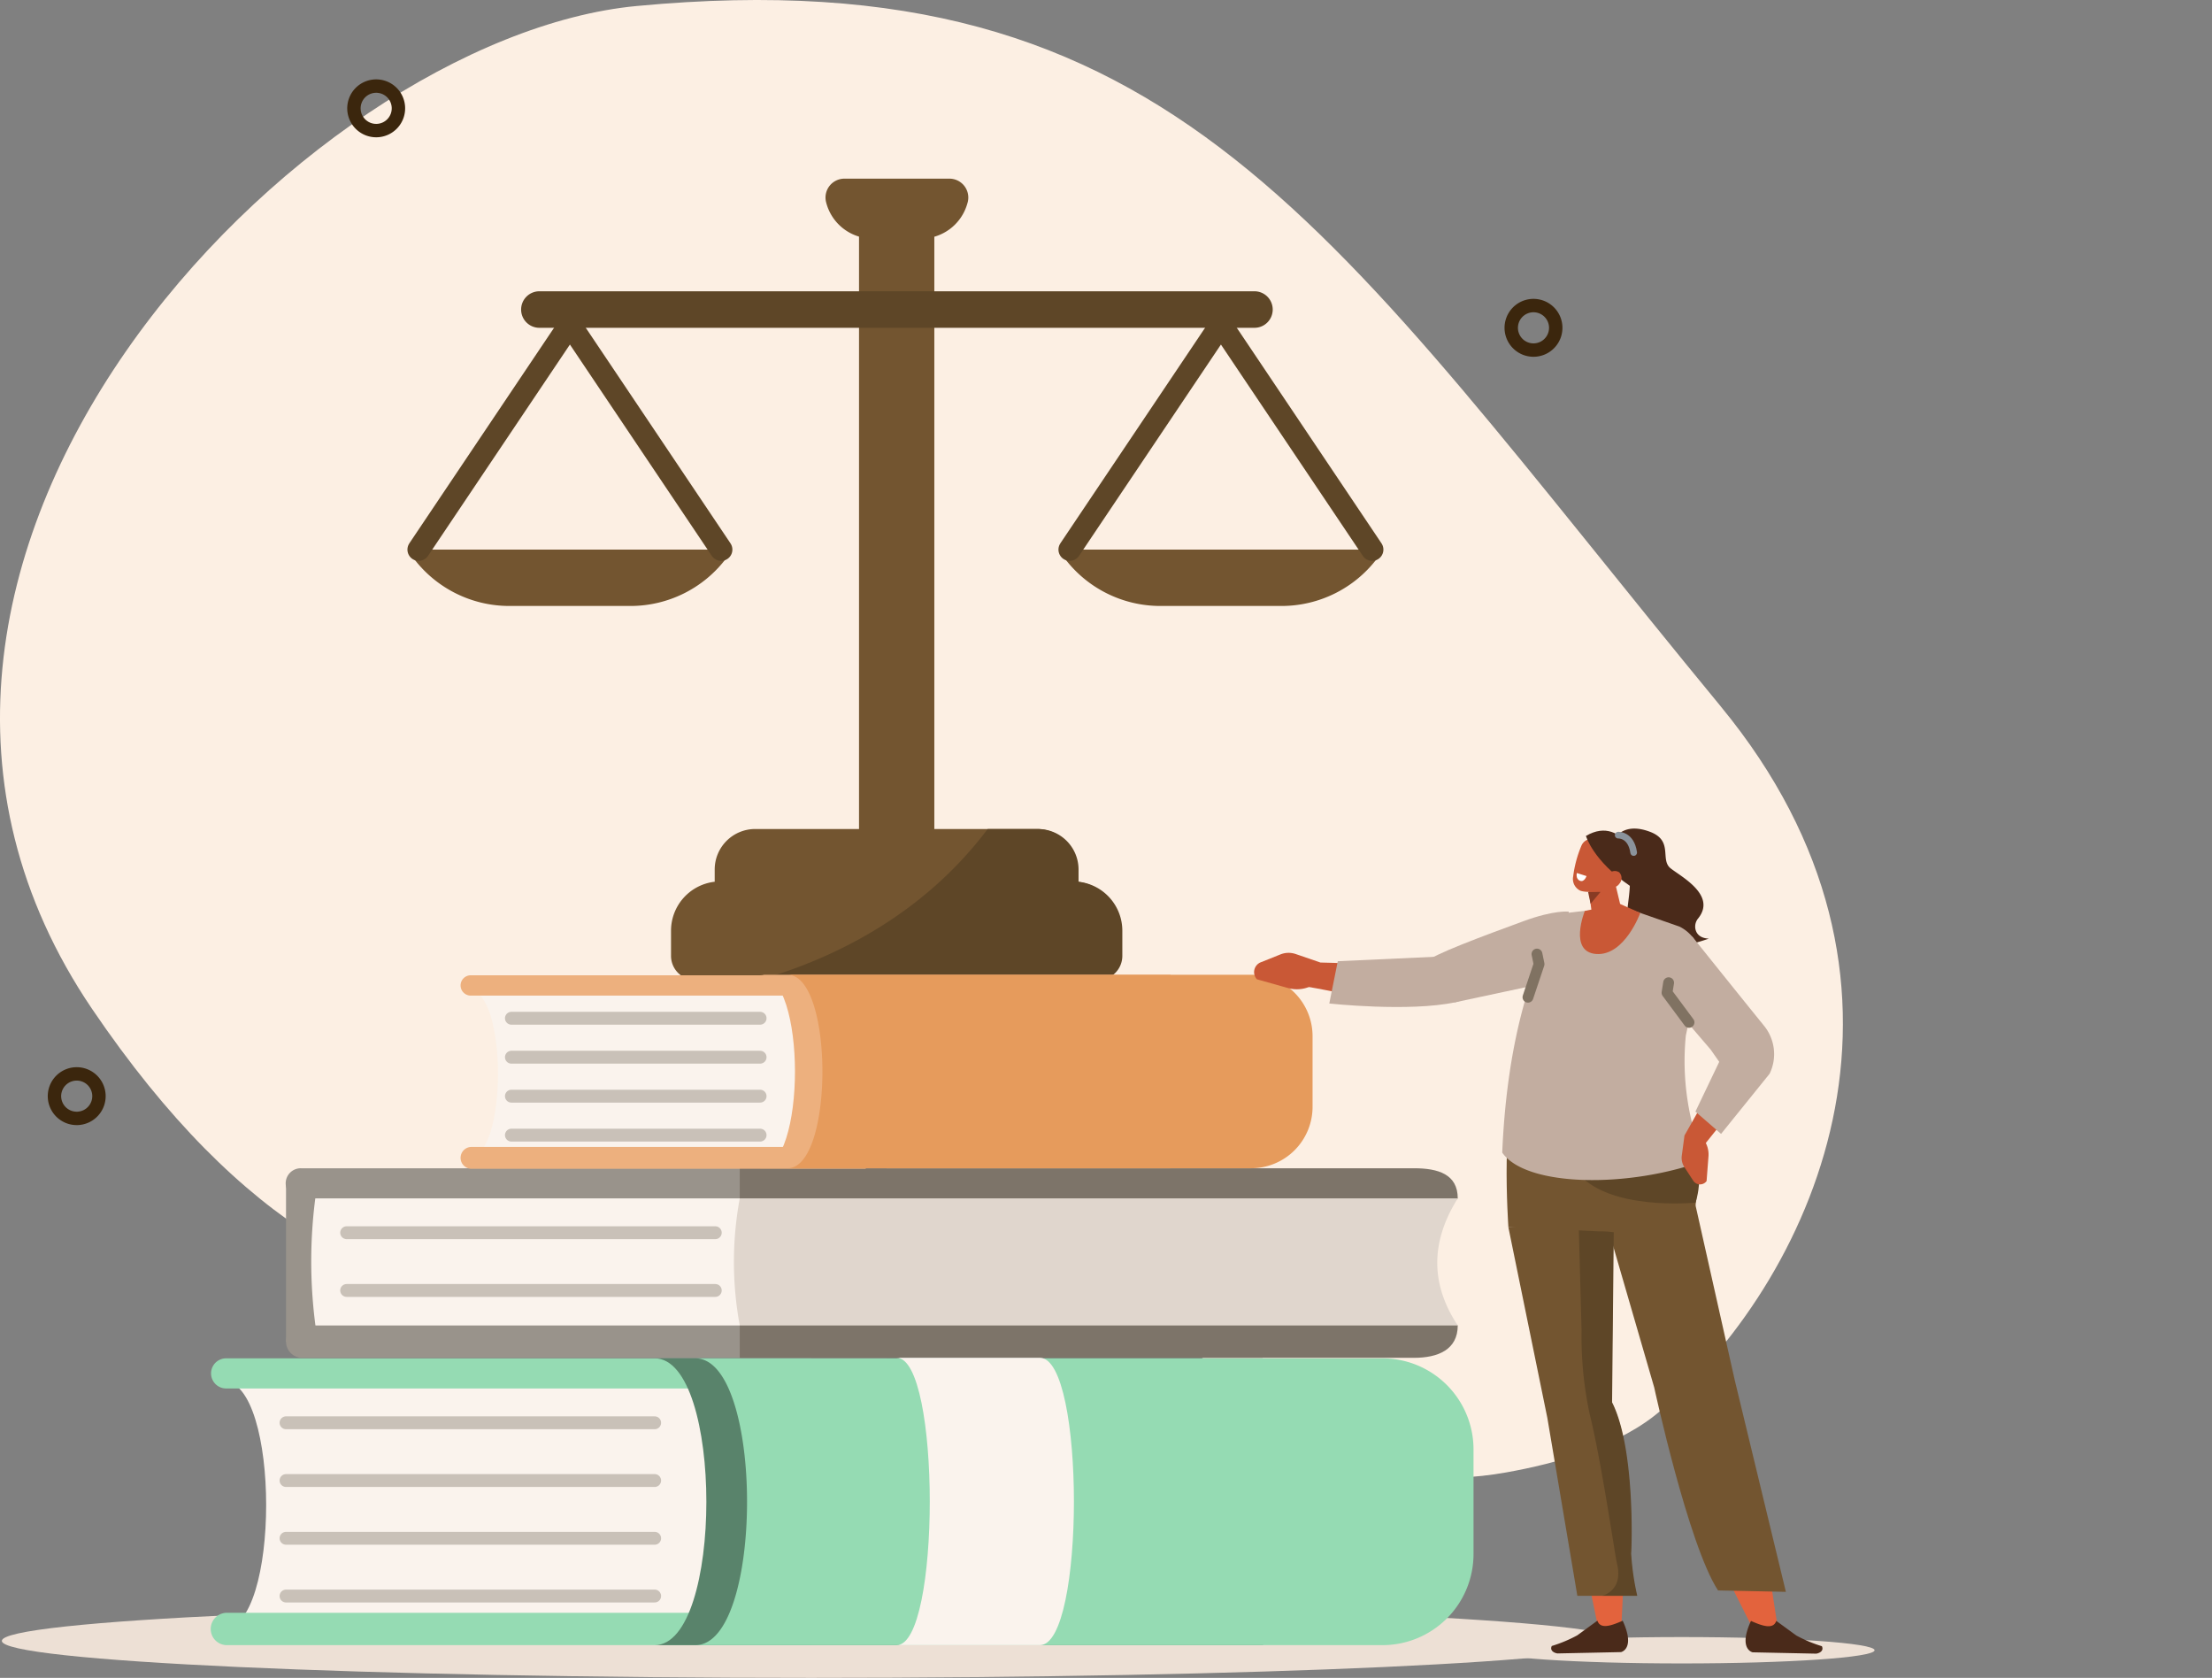 <svg xmlns="http://www.w3.org/2000/svg" xmlns:xlink="http://www.w3.org/1999/xlink" width="295" height="223.71" viewBox="0 0 295 223.71">
  <rect x="0" y="0" width="295" height="223.71" fill="#808080" stroke="none"/>
  <defs>
    <clipPath id="clip-path">
      <rect id="Rectángulo_401263" data-name="Rectángulo 401263" width="250" height="223.71" fill="none"/>
    </clipPath>
  </defs>
  <g id="_10" data-name="10" transform="translate(-915 -711.863)">
    <g id="Grupo_1099060" data-name="Grupo 1099060" transform="translate(915 711.863)">
      <g id="Grupo_1099059" data-name="Grupo 1099059" clip-path="url(#clip-path)">
        <path id="Trazado_873967" data-name="Trazado 873967" d="M229.5,94.207c30.054,36.462,13.138,75.135-7.854,93.716-5.543,4.906-14.2,7.221-20.753,8.391-35.255,6.3-40.689-31.533-75.669-29.147S52.694,194.106,12.274,134.511,40.475,4.988,84.911.8c72.02-6.787,92.347,30.02,144.593,93.406" transform="translate(0 0)" fill="#fcefe3" fill-rule="evenodd"/>
        <path id="Trazado_873968" data-name="Trazado 873968" d="M578.8,119.816a2.967,2.967,0,1,1-1.787-3.8A2.966,2.966,0,0,1,578.8,119.816Z" transform="translate(-371.498 -75.1)" fill="none" stroke="#3b260d" stroke-linecap="round" stroke-linejoin="round" stroke-width="1.787"/>
        <path id="Trazado_873969" data-name="Trazado 873969" d="M26.407,411.079a2.967,2.967,0,1,1-1.787-3.8A2.966,2.966,0,0,1,26.407,411.079Z" transform="translate(-13.386 -263.922)" fill="none" stroke="#3b260d" stroke-linecap="round" stroke-linejoin="round" stroke-width="1.787"/>
        <path id="Trazado_873970" data-name="Trazado 873970" d="M139.964,36.613a2.967,2.967,0,1,1-1.787-3.8A2.966,2.966,0,0,1,139.964,36.613Z" transform="translate(-87.004 -21.161)" fill="none" stroke="#3b260d" stroke-linecap="round" stroke-linejoin="round" stroke-width="1.787"/>
        <path id="Trazado_873971" data-name="Trazado 873971" d="M308.63,321.3v-1.629a5.4,5.4,0,0,0-5.4-5.4H265.665a5.4,5.4,0,0,0-5.4,5.4v1.632a6.572,6.572,0,0,0-5.825,6.528v3.349a3.224,3.224,0,0,0,3.225,3.225h53.582a3.224,3.224,0,0,0,3.224-3.225v-3.349a6.573,6.573,0,0,0-5.839-6.53" transform="translate(-164.95 -203.739)" fill="#735530"/>
        <path id="Trazado_873972" data-name="Trazado 873972" d="M333.051,334.408a3.225,3.225,0,0,0,3.224-3.225v-3.349a6.573,6.573,0,0,0-5.839-6.53v-1.63a5.4,5.4,0,0,0-5.4-5.4h-6.72c-8.9,11.814-21.126,17.453-30.484,20.135Z" transform="translate(-186.597 -203.739)" fill="#5e4627"/>
        <path id="Trazado_873973" data-name="Trazado 873973" d="M.7,612.95c0,2.723,48.329,4.931,107.946,4.931S216.6,615.674,216.6,612.95s-48.329-4.931-107.946-4.931S.7,610.227.7,612.95" transform="translate(-0.456 -394.171)" fill="#ede0d5" fill-rule="evenodd"/>
        <path id="Trazado_873974" data-name="Trazado 873974" d="M84.662,556.565h78.417V523.5H84.662c7.625,0,7.625,33.069,0,33.069" transform="translate(-54.885 -339.376)" fill="#faf3ed"/>
        <path id="Trazado_873975" data-name="Trazado 873975" d="M81.912,518.946h78.082v-4.017H81.912a2.009,2.009,0,0,0,0,4.017" transform="translate(-51.8 -333.822)" fill="#95dbb3"/>
        <path id="Trazado_873976" data-name="Trazado 873976" d="M82.06,615.7h77.933v-4.316H82.06a2.158,2.158,0,0,0,0,4.316" transform="translate(-51.8 -396.352)" fill="#95dbb3"/>
        <path id="Trazado_873977" data-name="Trazado 873977" d="M248.237,514.929H329.29c1.736,0,1.736,38.24,0,38.24H248.237c9.194,0,9.194-38.24,0-38.24" transform="translate(-160.929 -333.822)" fill="#59836b"/>
        <path id="Trazado_873978" data-name="Trazado 873978" d="M263.666,514.929H355.3a12.146,12.146,0,0,1,12.146,12.146v13.948A12.146,12.146,0,0,1,355.3,553.169H263.666c9.194,0,9.194-38.24,0-38.24" transform="translate(-170.932 -333.822)" fill="#95dbb3"/>
        <line id="Línea_574" data-name="Línea 574" x1="49.162" transform="translate(38.146 189.699)" fill="none" stroke="#c9c1b8" stroke-linecap="round" stroke-linejoin="round" stroke-width="1.716"/>
        <line id="Línea_575" data-name="Línea 575" x1="49.162" transform="translate(38.146 197.399)" fill="none" stroke="#c9c1b8" stroke-linecap="round" stroke-linejoin="round" stroke-width="1.716"/>
        <line id="Línea_576" data-name="Línea 576" x1="49.162" transform="translate(38.146 205.099)" fill="none" stroke="#c9c1b8" stroke-linecap="round" stroke-linejoin="round" stroke-width="1.716"/>
        <line id="Línea_577" data-name="Línea 577" x1="49.162" transform="translate(38.146 212.799)" fill="none" stroke="#c9c1b8" stroke-linecap="round" stroke-linejoin="round" stroke-width="1.716"/>
        <rect id="Rectángulo_401261" data-name="Rectángulo 401261" width="8.086" height="21.106" transform="translate(38.146 157.773)" fill="#99938b"/>
        <path id="Trazado_873979" data-name="Trazado 873979" d="M118.7,470.243H194.75v-18.8H118.7a65.362,65.362,0,0,0,0,18.8" transform="translate(-76.513 -292.664)" fill="#faf3ed"/>
        <path id="Trazado_873980" data-name="Trazado 873980" d="M110.467,446.891h78.082v-4.017H110.467a2.009,2.009,0,1,0,0,4.017" transform="translate(-70.312 -287.11)" fill="#99938b"/>
        <path id="Trazado_873981" data-name="Trazado 873981" d="M110.616,506.775h77.933v-4.316H110.616a2.158,2.158,0,1,0,0,4.316" transform="translate(-70.312 -325.738)" fill="#99938b"/>
        <path id="Trazado_873982" data-name="Trazado 873982" d="M280.5,442.874h89.922c3.222,0,5.834.794,5.834,4.017-5.383,4.962-6.285,12.9,0,16.94,0,3.222-2.612,4.317-5.834,4.317H280.5Z" transform="translate(-181.846 -287.11)" fill="#7d7469"/>
        <path id="Trazado_873983" data-name="Trazado 873983" d="M279.066,454.294h95.756c-3.747,5.976-3.54,11.6,0,16.94H279.067a46.485,46.485,0,0,1,0-16.94" transform="translate(-180.41 -294.513)" fill="#e0d6cd"/>
        <line id="Línea_578" data-name="Línea 578" x1="49.162" transform="translate(46.231 164.357)" fill="none" stroke="#c9c1b8" stroke-linecap="round" stroke-linejoin="round" stroke-width="1.716"/>
        <line id="Línea_579" data-name="Línea 579" x1="49.162" transform="translate(46.231 172.056)" fill="none" stroke="#c9c1b8" stroke-linecap="round" stroke-linejoin="round" stroke-width="1.716"/>
        <path id="Trazado_873984" data-name="Trazado 873984" d="M177.86,397.61h52.9V375.3h-52.9c5.144,0,5.144,22.31,0,22.31" transform="translate(-115.305 -243.303)" fill="#faf3ed"/>
        <path id="Trazado_873985" data-name="Trazado 873985" d="M176.005,372.427h52.679v-2.71H176.005a1.355,1.355,0,1,0,0,2.71" transform="translate(-113.224 -239.683)" fill="#edb07e"/>
        <path id="Trazado_873986" data-name="Trazado 873986" d="M176.105,437.7h52.578V434.79H176.105a1.456,1.456,0,0,0-1.456,1.456h0a1.456,1.456,0,0,0,1.456,1.456" transform="translate(-113.223 -281.869)" fill="#edb07e"/>
        <path id="Trazado_873987" data-name="Trazado 873987" d="M288.218,369.521H342.9c1.171,0,1.171,25.8,0,25.8H288.218c6.2,0,6.2-25.8,0-25.8" transform="translate(-186.848 -239.556)" fill="#edb07e"/>
        <path id="Trazado_873988" data-name="Trazado 873988" d="M298.627,369.521h61.823a8.194,8.194,0,0,1,8.194,8.194v9.411a8.194,8.194,0,0,1-8.194,8.194H298.627c6.2,0,6.2-25.8,0-25.8" transform="translate(-193.596 -239.556)" fill="#e69b5c"/>
        <line id="Línea_580" data-name="Línea 580" x1="33.168" transform="translate(68.202 135.762)" fill="none" stroke="#c9c1b8" stroke-linecap="round" stroke-linejoin="round" stroke-width="1.716"/>
        <line id="Línea_581" data-name="Línea 581" x1="33.168" transform="translate(68.202 140.957)" fill="none" stroke="#c9c1b8" stroke-linecap="round" stroke-linejoin="round" stroke-width="1.716"/>
        <line id="Línea_582" data-name="Línea 582" x1="33.168" transform="translate(68.202 146.152)" fill="none" stroke="#c9c1b8" stroke-linecap="round" stroke-linejoin="round" stroke-width="1.716"/>
        <line id="Línea_583" data-name="Línea 583" x1="33.168" transform="translate(68.202 151.346)" fill="none" stroke="#c9c1b8" stroke-linecap="round" stroke-linejoin="round" stroke-width="1.716"/>
        <path id="Trazado_873989" data-name="Trazado 873989" d="M359.111,553.04H340c5.891,0,5.891-38.31,0-38.31h19.106c6.05,0,6.05,38.31,0,38.31" transform="translate(-220.421 -333.693)" fill="#faf3ed"/>
        <rect id="Rectángulo_401262" data-name="Rectángulo 401262" width="10.043" height="90.718" transform="translate(114.562 26.104)" fill="#735530"/>
        <path id="Trazado_873990" data-name="Trazado 873990" d="M325.774,75.713h-6.468a6.4,6.4,0,0,1-6.213-4.872,2.518,2.518,0,0,1,2.446-3.118h14.007a2.518,2.518,0,0,1,2.411,3.243l-.058.193a6.4,6.4,0,0,1-6.125,4.554" transform="translate(-202.927 -43.903)" fill="#735530"/>
        <path id="Trazado_873991" data-name="Trazado 873991" d="M295.443,115.3H200.177a2.435,2.435,0,1,1,0-4.869h95.266a2.435,2.435,0,1,1,0,4.869" transform="translate(-128.194 -71.594)" fill="#5e4627"/>
        <path id="Trazado_873992" data-name="Trazado 873992" d="M157.329,208.349a.772.772,0,0,0-.616,1.238,15.985,15.985,0,0,0,12.7,6.276h16.17a15.986,15.986,0,0,0,12.7-6.276.772.772,0,0,0-.616-1.238Z" transform="translate(-101.493 -135.07)" fill="#735530"/>
        <path id="Trazado_873993" data-name="Trazado 873993" d="M158.757,152.993l20.169-30.032,20.168,30.032" transform="translate(-102.92 -79.715)" fill="none" stroke="#5e4627" stroke-linecap="round" stroke-linejoin="round" stroke-width="3"/>
        <path id="Trazado_873994" data-name="Trazado 873994" d="M404.186,208.349a.772.772,0,0,0-.616,1.238,15.985,15.985,0,0,0,12.7,6.276h16.17a15.986,15.986,0,0,0,12.7-6.276.772.772,0,0,0-.616-1.238Z" transform="translate(-261.527 -135.07)" fill="#735530"/>
        <path id="Trazado_873995" data-name="Trazado 873995" d="M405.614,152.993l20.169-30.032,20.168,30.032" transform="translate(-262.955 -79.715)" fill="none" stroke="#5e4627" stroke-linecap="round" stroke-linejoin="round" stroke-width="3"/>
        <path id="Trazado_873996" data-name="Trazado 873996" d="M559.216,345.572s-1.893-.256-6.044,1.271c-5.248,1.93-12.189,4.475-13.16,5.524s3.975,5.307,3.975,5.307l14.455-3.089Z" transform="translate(-350.002 -224.02)" fill="#c2ada0" fill-rule="evenodd"/>
        <path id="Trazado_873997" data-name="Trazado 873997" d="M564.509,622.35c0,.971,11.519,1.758,25.728,1.758s25.728-.787,25.728-1.758-11.519-1.759-25.728-1.759-25.728.787-25.728,1.759" transform="translate(-365.964 -402.322)" fill="#ede0d5" fill-rule="evenodd"/>
        <path id="Trazado_873998" data-name="Trazado 873998" d="M623.575,327.409a1.717,1.717,0,0,1,.394-1.345c2.466-3.1-2.315-5.564-3.695-6.668-1.44-1.152.411-3.661-2.715-4.854s-4.224.426-4.374.37c-.219-.082.26,3.085.26,3.085s1.56.576,1.4,3.744-1.07,4.779.781,7.352,9.749-.317,9.749-.317c-1.29-.068-1.7-.758-1.8-1.365" transform="translate(-397.484 -203.629)" fill="#4a2a1a" fill-rule="evenodd"/>
        <path id="Trazado_873999" data-name="Trazado 873999" d="M588.8,511.751s1.569-20.51-2.558-29.007l-1.938-27.8-9.582,3.533,10.994,53.44Z" transform="translate(-372.586 -294.937)" fill="#e3633d" fill-rule="evenodd"/>
        <path id="Trazado_874000" data-name="Trazado 874000" d="M658.833,603.192l-3.206-6.379,5.326-1.442,1.231,8.03Z" transform="translate(-425.035 -385.972)" fill="#e3633d" fill-rule="evenodd"/>
        <path id="Trazado_874001" data-name="Trazado 874001" d="M609.732,459.527l6.159,21.217s4.549,21,8.513,27.073l9.049.189-6.829-28.269-5.277-23.514Z" transform="translate(-395.282 -295.764)" fill="#735530" fill-rule="evenodd"/>
        <path id="Trazado_874002" data-name="Trazado 874002" d="M594.34,614.383l-2.682,1.953a18.39,18.39,0,0,1-3.4,1.42c-.287.6.274.915.749.994l8.487-.178s1.96-.407.222-4.185c-1.544.682-2.97,1.17-3.373,0" transform="translate(-381.308 -398.297)" fill="#4a2a1a" fill-rule="evenodd"/>
        <path id="Trazado_874003" data-name="Trazado 874003" d="M666,614.467l2.681,1.953a18.39,18.39,0,0,0,3.4,1.42c.287.6-.274.915-.749.994l-8.487-.178s-1.96-.407-.222-4.185c1.544.682,2.97,1.171,3.373,0" transform="translate(-429.108 -398.352)" fill="#4a2a1a" fill-rule="evenodd"/>
        <path id="Trazado_874004" data-name="Trazado 874004" d="M571.944,463.787l5.2,25.434,4,23.715h7.918a34.75,34.75,0,0,1-.814-5.636c.109-1.358.469-14.233-2.544-20.157l.239-24.124Z" transform="translate(-370.784 -300.17)" fill="#735530" fill-rule="evenodd"/>
        <path id="Trazado_874005" data-name="Trazado 874005" d="M603.064,487.143l.239-24.124-4.692.257.383,14.253a49.6,49.6,0,0,0,1.075,11.138c1.6,6.428,3.376,18.878,3.648,19.968.914,3.665-1.984,4.3-1.984,4.3h4.689a34.714,34.714,0,0,1-.814-5.636c.109-1.358.468-14.233-2.545-20.157" transform="translate(-388.072 -300.17)" fill="#5e4627" fill-rule="evenodd"/>
        <path id="Trazado_874006" data-name="Trazado 874006" d="M508.916,365.3c-5.3.018-7.085-.313-12.407-.417l-2.282,3.135c10.648,1.807,13.411,3.57,17.758,2.067,1.772-4.556-1.847-4.517-3.069-4.786" transform="translate(-320.401 -236.549)" fill="#c95836"/>
        <path id="Trazado_874007" data-name="Trazado 874007" d="M591.774,408.839l-18.462,1.407c-3,1.1-1.8,18.417-1.8,18.417l12.14.562c5.64-.118,12.311,4.306,13.013-5.092.8-10.742-4.886-15.293-4.886-15.293" transform="translate(-370.348 -265.045)" fill="#735530" fill-rule="evenodd"/>
        <path id="Trazado_874008" data-name="Trazado 874008" d="M613.621,445.559s-11.863,1.171-15.849-4.209l16.424-1.41s.17,3.744-.575,5.619" transform="translate(-387.528 -285.208)" fill="#5e4627" fill-rule="evenodd"/>
        <path id="Trazado_874009" data-name="Trazado 874009" d="M577.551,344.84l6.781-.793,1.859.073,7.066,2.464a5.2,5.2,0,0,1,2.575,6.447l-1.729,8.088a34.693,34.693,0,0,0,2.467,16.655c-10.019,3.72-23.792,3.538-26.953-1.058.533-12.567,3.056-23.788,7.935-31.876" transform="translate(-369.275 -223.042)" fill="#c2ada0" fill-rule="evenodd"/>
        <path id="Trazado_874010" data-name="Trazado 874010" d="M601.966,329.723l.65,4.879a1.64,1.64,0,0,0,1.011,1.308,1.613,1.613,0,0,0,1.624-.25l.434-.354a2.121,2.121,0,0,0,.716-2.136l-1.374-5.725Z" transform="translate(-390.247 -212.279)" fill="#c95836" fill-rule="evenodd"/>
        <path id="Trazado_874011" data-name="Trazado 874011" d="M602.17,338.1l.335,1.585,1.326-1.584Z" transform="translate(-390.379 -219.184)" fill="#873b24" fill-rule="evenodd"/>
        <path id="Trazado_874012" data-name="Trazado 874012" d="M599.741,343.562s-2.222,5.5,1.553,5.741,5.842-5.475,5.842-5.475l-2.757-1.225Z" transform="translate(-388.384 -222.106)" fill="#c95836"/>
        <path id="Trazado_874013" data-name="Trazado 874013" d="M602.818,320.688a1.428,1.428,0,0,0-.882-1.81L599.364,318a1.505,1.505,0,0,0-1.794.9,15.443,15.443,0,0,0-1.088,4.068,1.729,1.729,0,0,0,.981,1.906c.789.269,3.408.315,4.117-1.033a20.769,20.769,0,0,0,1.238-3.15" transform="translate(-386.68 -206.109)" fill="#c95836" fill-rule="evenodd"/>
        <path id="Trazado_874014" data-name="Trazado 874014" d="M608.2,322.363s-.019-4.05-.986-5.367c-1.3-1.77-3.251-2.951-5.86-1.412,0,0,.923,3.283,5.859,6.655Z" transform="translate(-389.847 -204.128)" fill="#4a2a1a" fill-rule="evenodd"/>
        <path id="Trazado_874015" data-name="Trazado 874015" d="M610.715,331.869a1.07,1.07,0,0,1-1.477.311,1.1,1.1,0,0,1-.022-1.524,1.07,1.07,0,0,1,1.477-.311,1.1,1.1,0,0,1,.022,1.524" transform="translate(-394.756 -214.041)" fill="#c95836" fill-rule="evenodd"/>
        <path id="Trazado_874016" data-name="Trazado 874016" d="M597.848,330.941l1.292.412s-.306.885-.9.612-.388-1.024-.388-1.024" transform="translate(-387.555 -214.545)" fill="#fff" fill-rule="evenodd"/>
        <path id="Trazado_874017" data-name="Trazado 874017" d="M638.147,372.172,628.8,361.355a4.665,4.665,0,0,1,.56-7.085,2.073,2.073,0,0,1,2.876.44l9.176,11.653Z" transform="translate(-406.753 -229.414)" fill="#c95836" fill-rule="evenodd"/>
        <path id="Trazado_874018" data-name="Trazado 874018" d="M647.627,386.846a4.8,4.8,0,0,1,1.762,6.544l-9.2,11.481-1.5-2.67,5.44-9.631Z" transform="translate(-414.05 -250.788)" fill="#c95836" fill-rule="evenodd"/>
        <path id="Trazado_874019" data-name="Trazado 874019" d="M638.025,429.37l-.355,2.657a2.237,2.237,0,0,0,.343,1.518l1.185,1.817a1.082,1.082,0,0,0,1.779.05l.258-3.364a3.371,3.371,0,0,0-.666-2.2l-.809-1.12Z" transform="translate(-413.381 -277.939)" fill="#c95836"/>
        <path id="Trazado_874020" data-name="Trazado 874020" d="M613.593,316.593s1.717-.106,2.066,2.319" transform="translate(-397.785 -205.243)" fill="none" stroke="#8b939c" stroke-linecap="round" stroke-linejoin="round" stroke-width="0.887"/>
        <path id="Trazado_874021" data-name="Trazado 874021" d="M624.236,357.312l8.592,10.017,1.14,1.629-3.176,6.637,3.42,2.972,6.474-8.021a5.99,5.99,0,0,0-.774-6.434c-2.559-3.146-9.509-11.815-9.509-11.815l-4.447-1.549Z" transform="translate(-404.685 -227.385)" fill="#c2ada0" fill-rule="evenodd"/>
        <path id="Trazado_874022" data-name="Trazado 874022" d="M635.039,377.819l-2.934-3.951.215-1.337" transform="translate(-409.786 -241.507)" fill="none" stroke="#807262" stroke-linecap="round" stroke-linejoin="round" stroke-width="1.444"/>
        <path id="Trazado_874023" data-name="Trazado 874023" d="M484.391,362.5l-3.31-1.136a2.92,2.92,0,0,0-2.031.051l-2.628,1.052a1.413,1.413,0,0,0-.516,2.265l4.24,1.192a4.393,4.393,0,0,0,2.987-.289l1.64-.748Z" transform="translate(-308.284 -234.164)" fill="#c95836"/>
        <path id="Trazado_874024" data-name="Trazado 874024" d="M518.671,364.118s5.667,3.816,2.2,4.559c-6.188,1.324-16.832.17-16.832.17l1.131-5.638,14.036-.642Z" transform="translate(-326.76 -235.049)" fill="#c2ada0"/>
        <path id="Trazado_874025" data-name="Trazado 874025" d="M580.582,361.674l.277,1.339-1.478,4.414" transform="translate(-375.606 -234.469)" fill="none" stroke="#807262" stroke-linecap="round" stroke-linejoin="round" stroke-width="1.444"/>
      </g>
    </g>
    <rect id="Rectángulo_401264" data-name="Rectángulo 401264" width="295" height="196" transform="translate(915 718)" fill="none"/>
  </g>
</svg>
